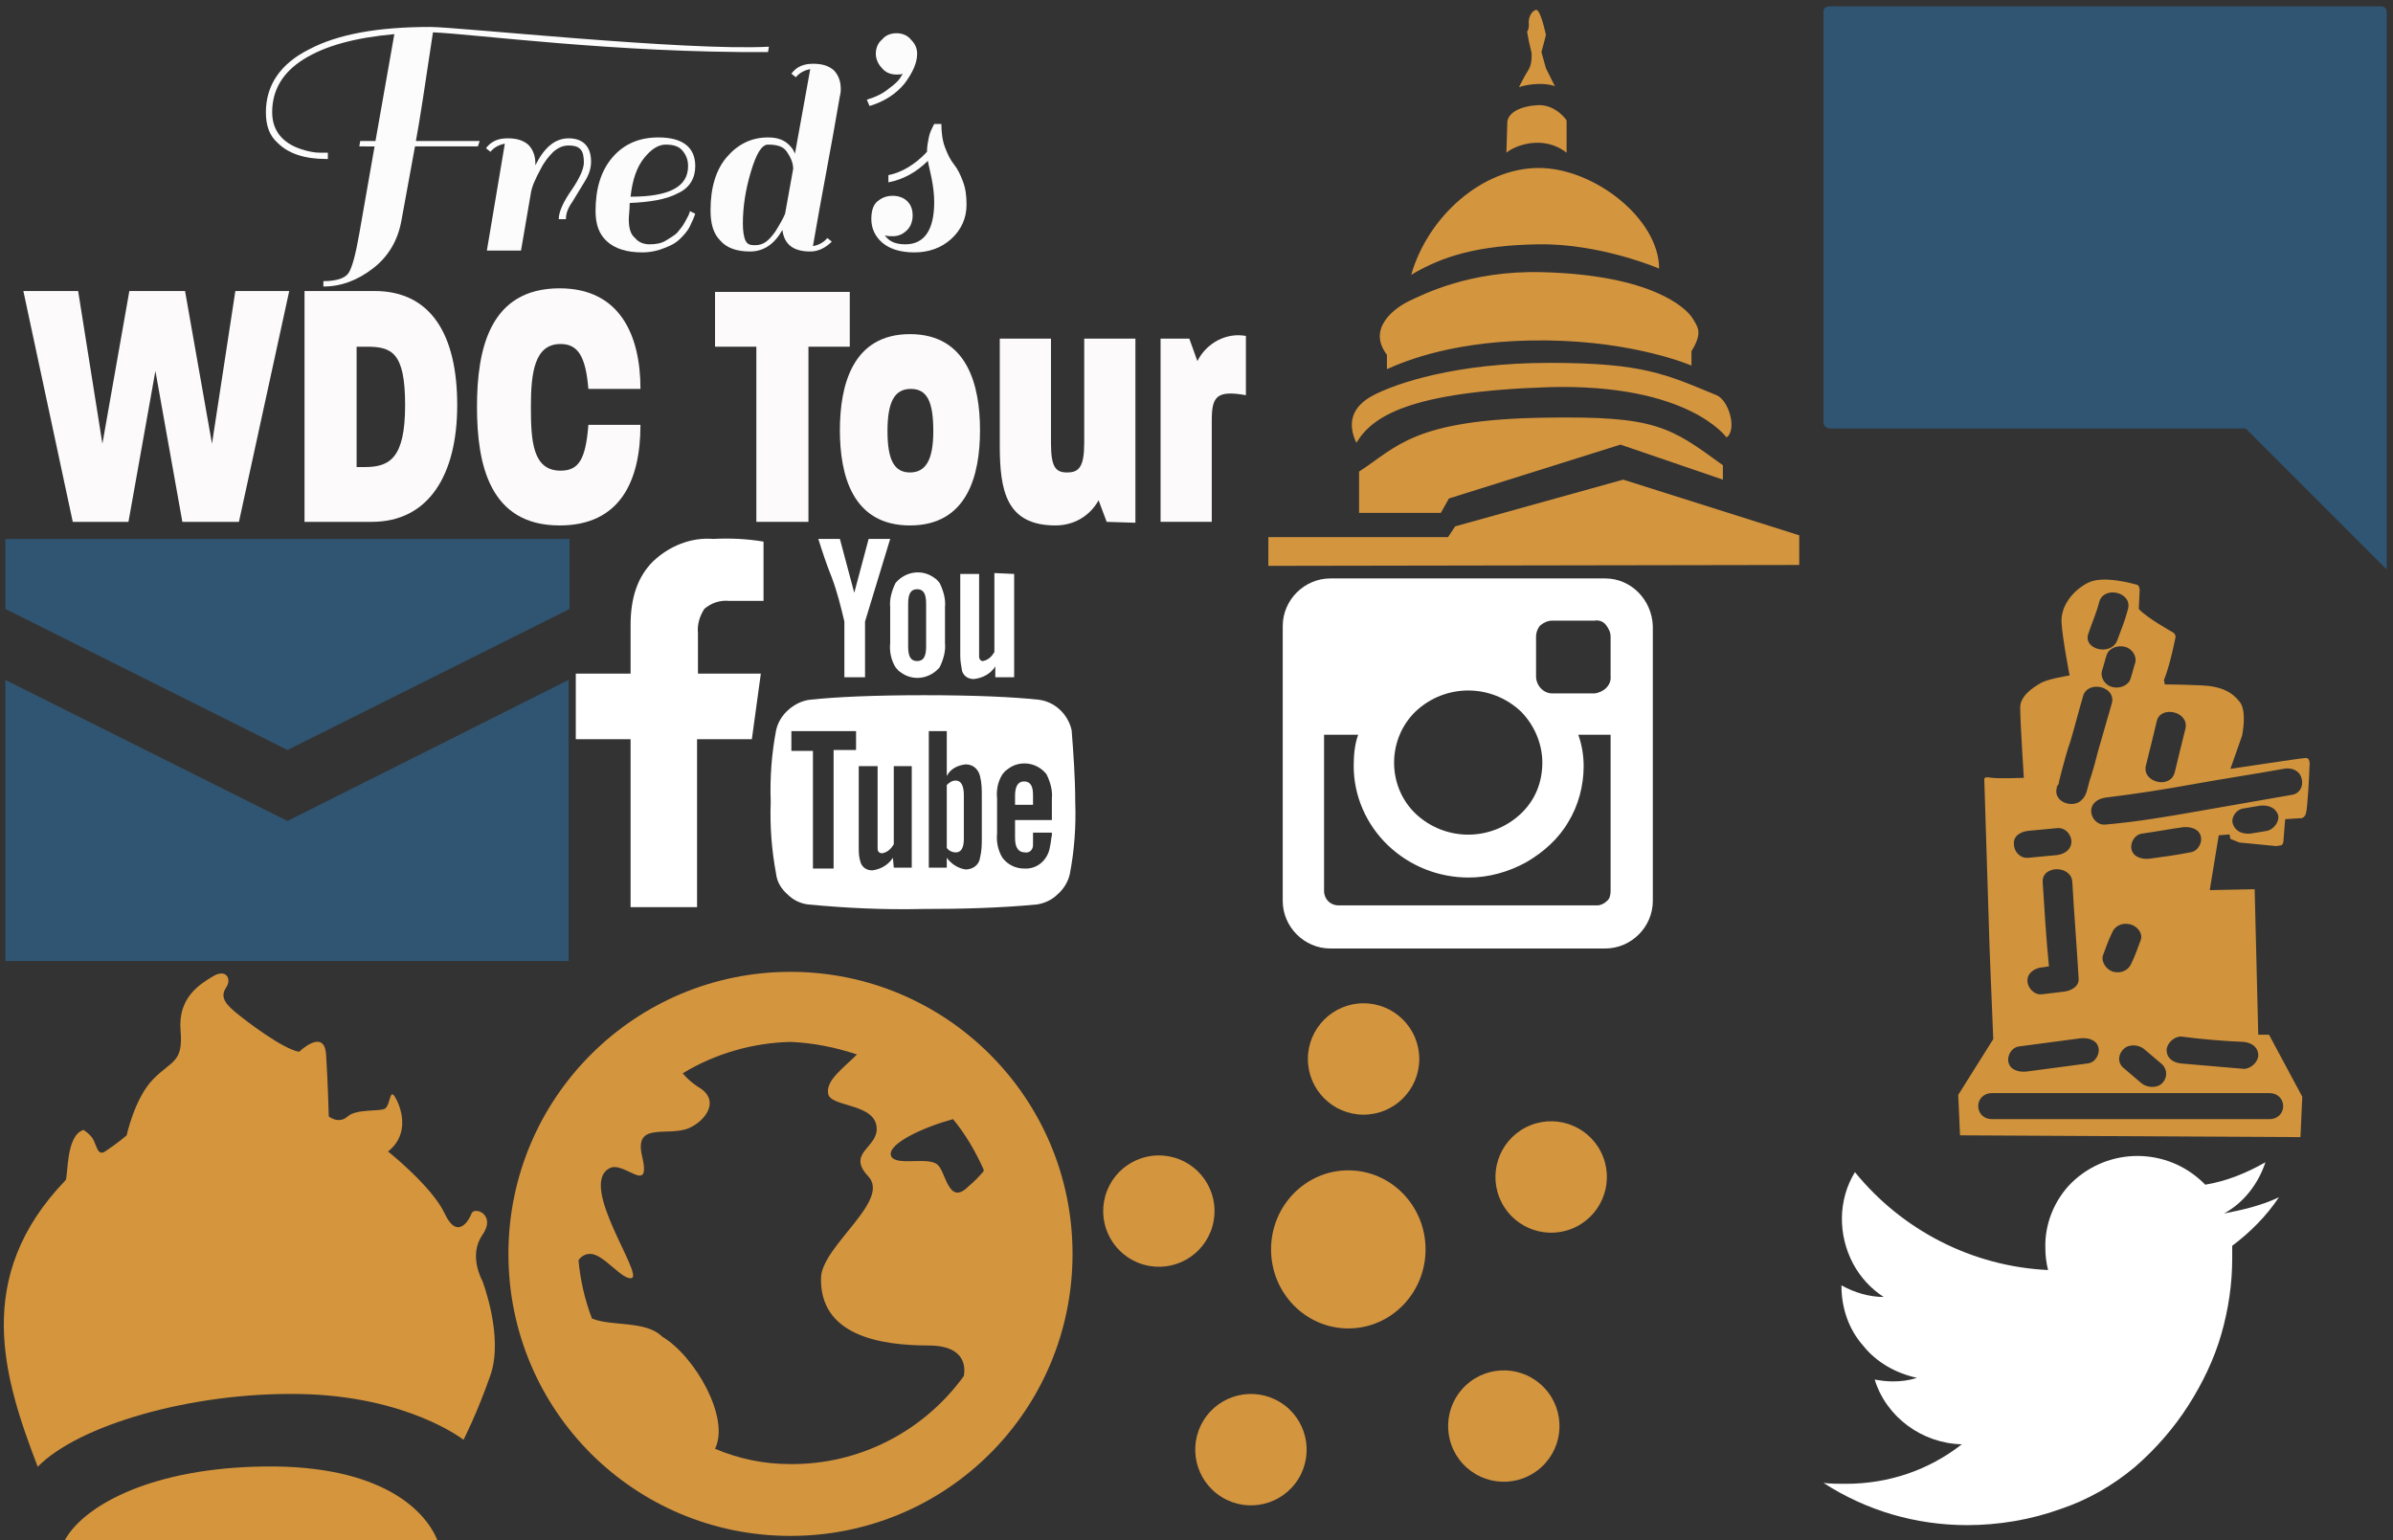 <?xml version="1.0" encoding="utf-8"?>
<!-- Generator: Adobe Illustrator 21.1.0, SVG Export Plug-In . SVG Version: 6.00 Build 0)  -->
<svg version="1.0" id="youtube" xmlns="http://www.w3.org/2000/svg" xmlns:xlink="http://www.w3.org/1999/xlink" x="0px" y="0px"
	 width="266.4px" height="171.5px" viewBox="0 0 266.4 171.5" style="enable-background:new 0 0 266.4 171.5;" xml:space="preserve"
	>
<rect x="0" y="0" width="266.4" height="171.5" fill="#333333" stroke="none"/>
<style type="text/css">
	.st0{fill:#2F5572;}
	.st1{fill:#FFFFFF;}
	.st2{fill:#D4953F;}
	.st3{fill:#FCFAFB;}
	.st4{fill:#FCFCFC;}
	.st5{fill:#D4953D;}
	.st6{fill:#D1933C;}
</style>
<title>sprite-0f9283b3</title>
<path class="st0" d="M203.7,0.7c-0.4,0-0.7,0.2-0.7,0.6v0.1V47c0,0.4,0.3,0.7,0.7,0.7l0,0H250l15.7,15.7v-62c0-0.4-0.2-0.7-0.6-0.7
	l0,0L203.7,0.7L203.7,0.7z"/>
<path class="st1" d="M85,60.3v6.6h-3.8c-1-0.1-2,0.2-2.8,0.9c-0.5,0.8-0.8,1.7-0.7,2.7V75h7l-1,7.3h-6.1V101h-7.4V82.3h-6.1V75h6.1
	v-5.4c0-3.1,0.8-5.4,2.5-7.1c1.8-1.7,4.2-2.7,6.7-2.5C81.4,59.9,83.2,60,85,60.3z"/>
<path class="st2" d="M88,108.2c-17.3,0-31.4,14-31.4,31.4S70.6,171,88,171s31.4-14,31.4-31.4S105.3,108.2,88,108.2z M88,116
	c2.5,0.1,5,0.6,7.4,1.4c-1.6,1.6-3.5,2.9-3.2,4.4s5.4,1,5.4,3.9c0,2.1-3.3,2.7-1,5.2c2.7,2.7-5,7.7-5.2,11.3
	c-0.2,6.5,6.6,7.6,12,7.6c3.3,0,4.2,1.6,3.9,3.4c-4.5,6.2-11.7,9.9-19.4,9.8c-2.9,0-5.7-0.6-8.3-1.7c1.7-3.4-2.2-10.3-5.9-12.5
	c-1.8-1.8-5.6-1.1-7.8-2c-0.8-2.1-1.3-4.3-1.5-6.5c0.3-0.4,0.7-0.7,1.3-0.7c1.5,0,3.5,2.9,4.6,2.7c1.4-0.3-5.9-10.3-2.5-12.2
	c1.6-1,4.7,3.1,3.7-1.3c-1-4,2.8-2.2,5.2-3.2c2-0.9,3.5-3.2,1-4.6c-0.6-0.4-1.2-0.9-1.7-1.5C79.6,117.3,83.8,116.1,88,116L88,116z
	 M106.1,124.6c1.4,1.7,2.5,3.6,3.4,5.6v0.2c-0.5,0.6-1.1,1.2-1.7,1.7c-2.2,2.2-2.5-1.6-3.4-2.4c-1-1-4.7,0.2-5.2-1
	C98.7,127.3,103.1,125.4,106.1,124.6z"/>
<path class="st1" d="M179.3,99.2V81.8h-3.6c0.4,1.1,0.6,2.3,0.6,3.5c0,2.2-0.6,4.4-1.7,6.2c-1.1,1.9-2.8,3.4-4.7,4.5
	c-2,1.1-4.2,1.7-6.4,1.7c-3.4,0-6.6-1.3-9-3.6c-2.4-2.3-3.8-5.5-3.8-8.8c0-1.2,0.1-2.4,0.5-3.5h-3.8v17.4c0,0.9,0.7,1.6,1.6,1.6l0,0
	h28.8c0.4,0,0.8-0.2,1.1-0.5C179.2,100.1,179.3,99.6,179.3,99.2z M171.7,84.9c0-2.1-0.9-4.2-2.4-5.7c-3.3-3.1-8.4-3.1-11.7,0
	c-3.1,3-3.2,8-0.3,11.1c0.1,0.1,0.2,0.2,0.3,0.3c3.3,3.1,8.4,3.1,11.7,0C170.9,89.1,171.7,87.1,171.7,84.9L171.7,84.9z M179.3,75.3
	v-4.4c0-0.5-0.2-0.9-0.5-1.3s-0.8-0.6-1.3-0.5h-4.7c-0.5,0-0.9,0.2-1.3,0.5c-0.3,0.3-0.5,0.8-0.5,1.3v4.4c0,1,0.8,1.9,1.8,1.9l0,0
	h4.7C178.5,77.1,179.4,76.3,179.3,75.3L179.3,75.3L179.3,75.3L179.3,75.3z M184,69.7v30.6c0,2.9-2.4,5.3-5.3,5.3h-30.6
	c-2.9,0-5.3-2.4-5.3-5.3V69.7c0-2.9,2.4-5.3,5.3-5.3h30.6C181.6,64.4,183.9,66.8,184,69.7L184,69.7z"/>
<path class="st0" d="M0.6,60v7.8L32,83.5l31.4-15.7V60H0.6z M0.6,75.7V107h62.7V75.7L32,91.4L0.6,75.7z"/>
<path class="st1" d="M253.7,133.3c-1.4,2.1-3.2,3.9-5.2,5.4v1.4c0,2.8-0.4,5.6-1.2,8.4c-0.8,2.8-2.1,5.5-3.7,8
	c-1.6,2.5-3.6,4.8-5.9,6.8c-2.5,2.1-5.3,3.7-8.3,4.7c-3.3,1.2-6.9,1.8-10.4,1.8c-5.7,0-11.2-1.6-16-4.7c0.8,0.1,1.7,0.1,2.5,0.1
	c4.7,0,9.2-1.5,12.9-4.4c-4.4-0.1-8.4-3-9.7-7.2c0.6,0.1,1.3,0.2,2,0.2c0.9,0,1.8-0.1,2.7-0.4c-2.3-0.5-4.5-1.7-6-3.6
	c-1.6-1.8-2.4-4.2-2.4-6.6v-0.1c1.4,0.8,3.1,1.3,4.7,1.3c-1.4-0.9-2.6-2.2-3.4-3.7c-1.7-3.2-1.7-7.1,0.2-10.2
	c2.6,3.2,5.8,5.8,9.5,7.7s7.8,3,12,3.2c-0.2-0.8-0.3-1.6-0.3-2.4c-0.1-2.7,1-5.4,2.9-7.3c4.1-4,10.6-4,14.7,0l0.2,0.2
	c2.4-0.4,4.6-1.3,6.7-2.5c-0.8,2.4-2.4,4.5-4.6,5.7C249.7,134.7,251.8,134.2,253.7,133.3z"/>
<path class="st1" d="M107.3,88.5v4.9c0,1-0.3,1.5-0.9,1.5c-0.4,0-0.8-0.2-1-0.5v-7c0.3-0.3,0.6-0.5,1-0.5
	C107,86.9,107.3,87.5,107.3,88.5z M115,88.5v1.1h-2v-1c0-1,0.3-1.6,1-1.6S115,87.5,115,88.5L115,88.5z M92.8,83.5h2.5v-2.1h-7.2v2.2
	h2.4v13.1h2.3L92.8,83.5z M99.5,96.6h2V85.3h-2V94c-0.3,0.5-0.7,0.9-1.3,1c-0.3,0-0.5-0.2-0.5-0.5l0,0l0,0c0-0.3,0-0.5,0-0.8v-8.4
	h-2.1v9c0,0.6,0,1.1,0.2,1.7s0.7,0.9,1.3,0.9c0.9-0.1,1.8-0.6,2.3-1.4L99.5,96.6L99.5,96.6z M109.3,93.2v-4.5c0-0.8,0-1.5-0.2-2.3
	s-0.8-1.3-1.6-1.3c-0.9,0.1-1.7,0.5-2.1,1.3v-5h-2v15.2h2v-1.1c0.5,0.7,1.3,1.2,2.1,1.3c0.8,0,1.5-0.5,1.6-1.3
	C109.3,94.7,109.3,94,109.3,93.2L109.3,93.2z M117.1,93v-0.3H115c0,0.5,0,0.9,0,1.4s-0.4,0.9-0.9,0.8c-0.7,0-1.1-0.5-1.1-1.6v-2h4.1
	v-2.4c0.1-0.9-0.2-1.9-0.6-2.7c-1.1-1.4-3.1-1.6-4.4-0.5c-0.2,0.1-0.3,0.3-0.5,0.5c-0.5,0.8-0.7,1.7-0.6,2.7v3.9
	c-0.1,0.9,0.1,1.9,0.6,2.7c0.6,0.8,1.5,1.2,2.4,1.2c1.5,0.1,2.7-1,2.9-2.5C117,93.8,117,93.4,117.1,93L117.1,93z M103.1,72v-4.8
	c0-1.1-0.3-1.6-1-1.6s-1,0.5-1,1.6V72c0,1.1,0.3,1.6,1,1.6C102.8,73.6,103.1,73.1,103.1,72z M119.7,89.3c0.1,2.7-0.1,5.4-0.6,8
	c-0.2,0.9-0.7,1.7-1.4,2.3c-0.6,0.6-1.5,1-2.3,1.1c-4.2,0.4-8.5,0.5-12.7,0.5c-4.3,0.1-8.5-0.1-12.7-0.5c-0.9-0.1-1.7-0.5-2.3-1.1
	c-0.7-0.6-1.2-1.4-1.3-2.3c-0.5-2.7-0.7-5.3-0.6-8c-0.1-2.7,0.1-5.4,0.6-8c0.2-0.9,0.7-1.7,1.4-2.3c0.7-0.6,1.5-1,2.4-1.1
	c2.8-0.3,7-0.5,12.7-0.5s9.9,0.2,12.7,0.5c1.8,0.2,3.3,1.6,3.7,3.4C119.5,83.9,119.7,86.6,119.7,89.3z M96.7,60h2.4l-2.8,9.2v6.2H94
	v-6.2c-0.4-1.7-0.8-3.3-1.4-4.9c-0.6-1.5-1.1-3-1.5-4.3h2.4l1.6,6L96.7,60z M105.2,67.6v4c0.1,0.9-0.2,1.9-0.6,2.7
	c-1.1,1.3-3,1.6-4.4,0.5c-0.2-0.1-0.3-0.3-0.5-0.5c-0.5-0.8-0.7-1.8-0.6-2.7v-4c-0.1-0.9,0.2-1.9,0.6-2.7c1.1-1.3,3-1.6,4.4-0.5
	c0.2,0.1,0.3,0.3,0.5,0.5C105,65.7,105.3,66.7,105.2,67.6z M112.9,63.9v11.5h-2.1v-1.2c-0.5,0.8-1.4,1.3-2.4,1.4
	c-0.6,0-1.1-0.3-1.3-0.9c-0.1-0.6-0.2-1.1-0.2-1.7v-9.1h2.1v8.4c0,0.3,0,0.5,0,0.8s0.2,0.5,0.4,0.5l0,0l0,0c0.6-0.1,1-0.5,1.3-1
	v-8.8L112.9,63.9L112.9,63.9z"/>
<g>
	<path class="st3" d="M26.6,58.1h-6.3l-3-16.8l-3,16.8H8.1L2.6,32.4h6.1l2.7,17l3-17h6.2l3,17l2.6-17h6L26.6,58.1z"/>
	<path class="st3" d="M41.4,58.1h-7.5V32.4h7.8c6.3,0,9.2,4.9,9.2,12.7S47.7,58.1,41.4,58.1z M40.8,38.6h-1.1V52h0.9
		c2.8,0,4.5-1,4.5-6.9S43.6,38.6,40.8,38.6z"/>
	<path class="st3" d="M62.3,58.5c-7.8,0-9.2-6.8-9.2-13.2s1.4-13.2,9.2-13.2c6.7,0,9,5.2,9,11.2h-5.8c-0.3-3.7-1.2-5-3.1-5
		c-2.9,0-3.3,3.2-3.3,7s0.2,7.1,3.3,7.1c2,0,2.8-1.2,3.1-5.1h5.8C71.3,53.6,69,58.5,62.3,58.5z"/>
	<path class="st3" d="M90,38.6v19.5h-5.8V38.6h-4.6v-6.1h15v6.1H90z"/>
	<path class="st3" d="M101.3,58.5c-6.4,0-7.8-5.6-7.8-10.6s1.4-10.7,7.8-10.7s7.8,5.7,7.8,10.7S107.7,58.5,101.3,58.5z M101.4,43.3
		c-1.8,0-2.6,1.4-2.6,4.7s0.8,4.6,2.5,4.6s2.6-1.3,2.6-4.6S103.2,43.3,101.4,43.3z"/>
	<path class="st3" d="M123.2,58.1l-0.9-2.4c-1,1.8-2.8,2.8-4.8,2.8c-5.5,0-6.2-3.9-6.2-8.9V37.7h5.7v11.6c0,2.7,0.5,3.3,1.8,3.3
		s1.9-0.6,1.9-3.3V37.7h5.7v20.5L123.2,58.1L123.2,58.1z"/>
	<path class="st3" d="M134.9,46.8v11.3h-5.7V37.7h3.2l0.9,2.5c1-2,3.2-3.2,5.4-2.8V44C135.4,43.4,134.9,44.2,134.9,46.8z"/>
</g>
<g>
	<path class="st4" d="M85.5,5.8c-17,0.1-32.6-2-37.3-2.2c-0.9,6-1.5,10-1.9,12.1h7.1l-0.2,0.6h-7l-1.5,8.2c-0.4,2.3-1.5,4.1-3.2,5.4
		s-3.5,2-5.5,2v-0.6c1.4,0,2.4-0.3,2.8-0.9c0.4-0.6,0.8-2.1,1.2-4.4l1.7-9.7H40l0.1-0.6h1.7l2.1-11.9c-4.4,0.4-7.7,1.3-10.1,2.8
		s-3.5,3.5-3.5,5.9c0,2,1.1,3.4,3.2,4.1c0.9,0.3,1.6,0.4,2.1,0.4c0.6,0,0.9,0,0.9,0v0.7h-0.2c-2.4,0-4.2-0.6-5.4-1.8
		c-0.9-0.8-1.3-1.9-1.3-3.4c0-3,1.6-5.4,4.8-7C37.6,3.8,42.1,3,47.9,3c3,0,28.5,2.7,37.7,2.2L85.5,5.8z"/>
	<path class="st4" d="M54.1,16.5c0.6-0.8,1.4-1.1,2.4-1.1s1.7,0.2,2.3,0.7c0.5,0.5,0.8,1.2,0.8,2.1v0.2c1-2,2.2-3,3.7-3
		c1.6,0,2.5,0.9,2.5,2.6c0,0.7-0.2,1.4-0.7,2.2c-0.5,0.8-0.9,1.5-1.4,2.3c-0.5,0.7-0.7,1.3-0.7,1.9h-0.8c0-0.8,0.5-1.9,1.4-3.2
		c0.9-1.3,1.4-2.4,1.4-3.1s-0.1-1.2-0.4-1.5s-0.7-0.4-1.3-0.4s-1.1,0.2-1.7,0.7c-0.5,0.5-1,1.1-1.4,1.9c-0.6,1.1-1,2-1.1,2.7l0,0
		L58,27.9h-3.8l2-11.9c-0.6,0.1-1.2,0.4-1.6,0.9L54.1,16.5z"/>
	<path class="st4" d="M73.3,15.3c2.7,0,4.1,1.1,4.1,3.2c0,1.3-0.6,2.4-1.9,3c-1.3,0.7-3.1,1-5.4,1.1c0,0.8-0.1,1.4-0.1,1.8
		c0,1,0.2,1.7,0.7,2.1c0.4,0.5,1,0.7,1.6,0.7c0.7,0,1.3-0.1,1.8-0.4s1-0.6,1.3-0.9c0.3-0.4,0.6-0.7,0.8-1.1c0.4-0.7,0.6-1.1,0.6-1.3
		l0.6,0.3c-0.1,0.3-0.3,0.8-0.6,1.4c-0.3,0.6-0.7,1-1.1,1.4s-0.9,0.7-1.7,1c-0.7,0.3-1.6,0.5-2.5,0.5c-1.7,0-3-0.4-3.9-1.2
		c-0.9-0.8-1.3-1.9-1.3-3.4c0-2.5,0.6-4.5,1.9-6S71.2,15.3,73.3,15.3z M76,16.8c-0.4-0.5-1-0.7-1.9-0.7c-0.8,0-1.6,0.5-2.4,1.5
		s-1.3,2.4-1.5,4.3c4.3,0,6.4-1.1,6.4-3.4C76.6,17.8,76.4,17.3,76,16.8z"/>
	<path class="st4" d="M90.2,28c-1.9,0-2.9-0.8-3.1-2.4C86.2,27.2,85,28,83.5,28s-2.6-0.4-3.3-1.2c-0.8-0.8-1.1-1.9-1.1-3.4
		c0-2.5,0.6-4.5,1.8-5.9c1.2-1.4,2.7-2.2,4.6-2.2c1.1,0,1.9,0.3,2.5,1c0.3,0.3,0.4,0.6,0.5,0.8l1.7-9.4c-0.6,0.1-1.2,0.4-1.6,0.9
		l-0.5-0.4c0.6-0.8,1.4-1.1,2.4-1.1s1.7,0.2,2.3,0.7c0.5,0.5,0.8,1.2,0.8,2.1c0,0.2,0,0.4-0.1,0.8c-1,5.9-2.1,11.4-3,16.7
		c0.6-0.1,1.2-0.4,1.6-0.9l0.5,0.4C91.9,27.6,91.1,28,90.2,28z M83,26.8c0.2,0.4,0.5,0.5,1,0.5s0.9-0.1,1.3-0.4s0.7-0.7,1-1.1
		c0.5-0.8,0.9-1.5,1.1-2l0.9-5c0-0.7-0.3-1.3-0.7-1.9c-0.4-0.6-1.1-0.8-2.1-0.8c-0.7,0-1.3,1-1.9,3s-0.9,3.9-0.9,5.8
		C82.7,25.7,82.8,26.4,83,26.8z"/>
	<path class="st4" d="M98.2,7.6c-0.4-0.4-0.7-1-0.7-1.6s0.2-1.2,0.7-1.6c0.4-0.5,1-0.7,1.6-0.7s1.2,0.2,1.6,0.7
		c0.5,0.5,0.7,1,0.7,1.6c0,1-0.5,2.1-1.4,3.3c-0.9,1.1-2.2,2-3.9,2.5l-0.3-0.7c1-0.3,1.8-0.7,2.4-1.2c0.7-0.5,1.1-0.9,1.3-1.2
		l0.3-0.5c-0.2,0.1-0.4,0.1-0.7,0.1C99.2,8.3,98.6,8.1,98.2,7.6z"/>
	<path class="st4" d="M100.8,27.2c2.1,0,3.2-1.6,3.2-4.7c0-0.8-0.1-1.7-0.3-2.7c-0.2-1-0.4-1.7-0.4-1.9c-1.3,1.3-2.8,2.1-4.4,2.4
		v-0.8c1.5-0.3,3-1.2,4.3-2.6v-0.1c0-0.5,0.1-1,0.2-1.5s0.3-0.9,0.4-1.1l0.2-0.4h0.8c0,0.9,0.1,1.8,0.4,2.6c0.3,0.8,0.6,1.4,1,1.9
		s0.7,1.1,1,1.9s0.4,1.6,0.4,2.6c0,1.5-0.6,2.8-1.7,3.8s-2.5,1.5-4.1,1.5S99,27.7,98.2,27S97,25.4,97,24.4c0-0.9,0.2-1.6,0.7-2
		s1-0.6,1.7-0.6c0.6,0,1.2,0.2,1.6,0.6s0.6,0.9,0.6,1.6c0,0.6-0.2,1.2-0.6,1.6s-0.9,0.7-1.6,0.7c-0.3,0-0.6,0-0.9-0.1
		C99,26.9,99.7,27.2,100.8,27.2z"/>
</g>
<g>
	<g>
		<path class="st2" d="M184.7,29.9c0-5.5-7.2-11.2-13.4-11.2S159,24,157.1,30.6c3.5-2.1,7.5-3.3,14.2-3.4
			C178.2,27.1,184.7,29.9,184.7,29.9z M154.4,41.1c2-0.9,7.7-3.3,17.7-3.2s16.2,2.8,16.2,2.8v-1.6c1.3-2.1,0.7-2.7,0.1-3.7
			c-0.7-1.1-4.5-4.8-16.8-5.1c-8-0.2-13.2,2.5-14.7,3.2s-4.8,3-2.5,6V41.1z M174.4,17v-3.6c0,0-1.1-1.7-3.1-1.7
			c-2,0.1-3.4,0.8-3.5,1.9l-0.1,3.4C168.5,16.3,171.7,14.9,174.4,17z M169.1,9.7c1.2-0.4,3-0.5,4-0.1l-1-2l-0.5-1.8l0.5-1.9
			c0,0-0.6-2.9-1.1-2.8c-0.5,0.1-0.9,0.9-0.8,1.6c0,0.7-0.2,0.8-0.2,0.8l0.2,1.1l0.3,1.3c0,0,0.1,1.1-0.3,1.8
			C169.7,8.5,169.3,9.3,169.1,9.7z M172.5,43.1c15.5-0.4,19.7,5.6,19.7,5.6c1.2-0.8,0.3-4.1-1.1-4.7c-5.6-2.3-8.1-3.6-18.6-3.6
			s-17.1,2.3-19.6,3.6s-2.9,3.2-1.9,5.3C152.8,46.3,157,43.6,172.5,43.1z M172.1,46.5c-14.8,0.2-16.6,3.3-20.8,6v4.6h9.1l0.9-1.6
			l19.1-6l11.4,3.9v-1.6C185.9,47.5,184.3,46.3,172.1,46.5z M180.7,53.4L162,58.6l-0.8,1.2h-20V63l59.1-0.1v-3.3L180.7,53.4z"/>
	</g>
</g>
<g>
	<g>
		<path class="st5" d="M53.7,142.6c0,0-1.6-2.8,0-5.1s-0.9-3.2-1.2-2.4s-1.6,3-3,0s-6.3-6.9-6.3-6.9c2.9-2.3,1-5.9,0.6-6.3
			s-0.4,1.1-0.9,1.5s-3.2,0-4.2,0.9s-2.1,0-2.1,0s-0.1-3.9-0.3-6.9s-3-0.3-3-0.3c-1.8-0.3-5.9-3.4-7.2-4.5c-1.3-1.1-1.5-1.8-0.9-2.7
			s0-2.1-1.5-1.2s-3.9,2.4-3.6,6s-0.9,3.3-3,5.4s-3,6.3-3,6.3s-0.9,0.8-2.4,1.8c-0.8,0.5-0.9-0.5-1.3-1.3c-0.3-0.6-1.1-1.1-1.1-1.1
			c-2,0.6-1.7,5.2-2,5.6c-10.4,10.8-6.9,22-3.1,31.9c4.5-4.6,17-8.3,29.1-8.1s18.3,5.1,18.3,5.1s1.5-2.9,3-7.2
			S53.7,142.6,53.7,142.6z M28.2,163.3c-11.9,0.4-19,4.5-21,8.2h41.5C47.2,167.8,41.8,162.8,28.2,163.3z"/>
	</g>
</g>
<circle class="st2" cx="151.8" cy="117.9" r="6.2"/>
<ellipse transform="matrix(0.272 -0.962 0.962 0.272 -35.782 222.365)" class="st2" cx="129.1" cy="134.8" rx="6.2" ry="6.2"/>
<ellipse transform="matrix(0.524 -0.852 0.852 0.524 -71.192 195.422)" class="st2" cx="139.2" cy="161.4" rx="6.2" ry="6.2"/>
<ellipse transform="matrix(0.736 -0.677 0.677 0.736 -63.303 155.223)" class="st2" cx="167.4" cy="158.8" rx="6.2" ry="6.2"/>
<ellipse transform="matrix(0.893 -0.451 0.451 0.893 -40.53 91.899)" class="st2" cx="172.6" cy="131" rx="6.2" ry="6.2"/>
<ellipse class="st2" cx="150.1" cy="139.1" rx="8.6" ry="8.8"/>
<g>
	<path class="st6" d="M256.6,84.4c-0.4,0-8.3,1.2-8.3,1.2l1.3-3.7c0,0,0.6-2.8-0.3-3.8c-0.8-1-1.9-1.7-4.3-1.8s-4-0.1-4-0.1
		l-0.1-0.5c0,0,0.6-1.3,1.3-4.8c0,0,0-0.3-0.3-0.5c0,0-2.9-1.6-3.8-2.6l0.1-2.1c0,0,0-0.5-0.3-0.6c-0.4-0.1-3.8-1.1-5.5-0.2
		s-3,2.6-2.9,4.4s0.9,5.9,0.9,5.9s-2.6,0.4-3.3,0.9c-0.7,0.4-2.3,1.4-2.2,2.8c0,1.4,0.4,7.7,0.4,7.7s-2.8,0.1-3.5,0
		s-0.9-0.1-0.9,0.2c0,0.2,0.6,19.1,0.6,19.1l0.4,9.8l-0.2,0.3l-3.7,5.9l0.2,4.5l37.9,0.2l0.2-4.5l-3.7-6.9h-1.2L251,99l-5,0.1l1-6.1
		l1.2-0.1l0.1,0.5l1,0.4l4.1,0.4l0.6-0.1c0,0,0.2-0.2,0.2-0.4c0-0.2,0.2-2.5,0.2-2.5l1.6-0.1c0,0,0.5,0.1,0.7-0.5s0.4-4.7,0.4-5.2
		C257.2,84.7,257,84.3,256.6,84.4z M238.9,85.2c0.4-1.6,0.8-3.2,1.2-4.9c0.4-1.8,3.6-1.1,3.2,0.8c-0.4,1.6-0.8,3.2-1.2,4.9
		C241.6,87.9,238.4,87.1,238.9,85.2z M237.7,73.8c-0.2,0.6-0.3,1.1-0.5,1.7c-0.2,0.8-1.2,1.2-2,1c-0.9-0.2-1.4-1.1-1.2-1.8
		c0.2-0.6,0.3-1.1,0.5-1.7c0.2-0.8,1.2-1.2,2-1C237.4,72.2,237.9,73.1,237.7,73.8z M232.5,70.5c0.4-1.2,0.9-2.3,1.2-3.5
		c0.5-1.8,3.7-1.1,3.2,0.8c-0.3,1.2-0.8,2.4-1.2,3.5C235,73.1,231.8,72.3,232.5,70.5z M229.2,87.1c0.1-0.4,0.2-0.8,0.3-1.2
		c0.3-1.1,0.6-2.3,1-3.4c0.5-1.7,0.9-3.3,1.4-5c0.5-1.8,3.7-1.1,3.2,0.8c-0.5,1.7-1,3.5-1.5,5.2c-0.3,1.2-0.6,2.3-1,3.5
		c-0.2,0.7-0.3,1.6-0.9,2.1c-0.6,0.6-1.7,0.5-2.3,0c-0.7-0.6-0.6-1.5,0-2.1c-0.2,0.2-0.3,0.3-0.3,0.4l0,0c-0.1,0.3-0.3,0.3,0,0
		C229.1,87.4,229.2,87.2,229.2,87.1z M227.4,98.2c-0.1-1.9,3.2-1.9,3.3,0c0.2,3.6,0.5,7.2,0.7,10.7c0.1,0.9-0.8,1.4-1.6,1.5
		s-1.7,0.2-2.5,0.3c-0.9,0.1-1.6-0.8-1.6-1.5c0-0.9,0.8-1.4,1.6-1.5c0.3,0,0.5-0.1,0.8-0.1C227.8,104.6,227.6,101.4,227.4,98.2z
		 M225.8,92.5c1.1-0.1,2.1-0.2,3.2-0.3c0.9-0.1,1.6,0.7,1.6,1.5c0,0.9-0.8,1.4-1.6,1.5c-1.1,0.1-2.1,0.2-3.2,0.3
		c-0.9,0.1-1.6-0.7-1.6-1.5C224.1,93.1,224.9,92.6,225.8,92.5z M224.8,116.5c2.3-0.3,4.5-0.6,6.8-0.9c0.9-0.1,1.8,0.2,2,1
		c0.2,0.7-0.3,1.7-1.2,1.8c-2.3,0.3-4.5,0.6-6.8,0.9c-0.9,0.1-1.8-0.2-2-1C223.4,117.6,223.9,116.6,224.8,116.5z M252.6,121.7
		c2.1,0,2.1,2.9,0,2.9c-1.3,0-2.6,0-3.8,0c-5.5,0-11.1,0-16.6,0c-3.5,0-6.9,0-10.4,0c-2.1,0-2.1-2.9,0-2.9c1.3,0,2.6,0,3.8,0
		c5.5,0,11.1,0,16.6,0C245.7,121.7,249.2,121.7,252.6,121.7z M239.3,95.6c-0.9,0.1-1.8-0.2-2-1c-0.2-0.7,0.3-1.7,1.2-1.8
		c1.5-0.2,3-0.5,4.5-0.7c0.9-0.1,1.8,0.2,2,1c0.2,0.7-0.3,1.7-1.2,1.8C242.3,95.2,240.8,95.4,239.3,95.6z M240.7,120.6
		c-0.6,0.6-1.7,0.5-2.3,0c-0.7-0.6-1.3-1.1-2-1.7s-0.6-1.5,0-2.1s1.7-0.5,2.3,0c0.7,0.6,1.3,1.1,2,1.7
		C241.3,119.1,241.3,120,240.7,120.6z M238.3,104.7c-0.3,0.8-0.6,1.7-1,2.5c-0.3,0.8-1.1,1.2-2,1c-0.8-0.2-1.4-1.1-1.2-1.8
		c0.3-0.8,0.6-1.7,1-2.5c0.3-0.8,1.1-1.2,2-1C238,103.1,238.6,104,238.3,104.7z M249.8,116c0.9,0.1,1.6,0.6,1.6,1.5
		c0,0.7-0.8,1.5-1.6,1.5c-2.3-0.2-4.6-0.4-7-0.6c-0.9-0.1-1.6-0.6-1.6-1.5c0-0.7,0.8-1.5,1.6-1.5C245.1,115.7,247.4,115.9,249.8,116
		z M252.4,92.5c-0.6,0.1-1.2,0.2-1.8,0.3c-0.9,0.1-1.7-0.2-2-1c-0.3-0.7,0.3-1.7,1.2-1.8c0.6-0.1,1.2-0.2,1.8-0.3
		c0.9-0.1,1.7,0.2,2,1C253.8,91.4,253.2,92.3,252.4,92.5z M255.1,88.5c-3.4,0.6-6.9,1.2-10.3,1.8c-3.4,0.6-6.9,1.2-10.4,1.5
		c-0.9,0.1-1.6-0.7-1.6-1.5c0-0.9,0.8-1.4,1.6-1.5c3.3-0.4,6.5-0.9,9.8-1.5s6.7-1.1,10-1.7c0.9-0.2,1.8,0.2,2,1
		C256.5,87.5,256,88.4,255.1,88.5z"/>
</g>
</svg>
